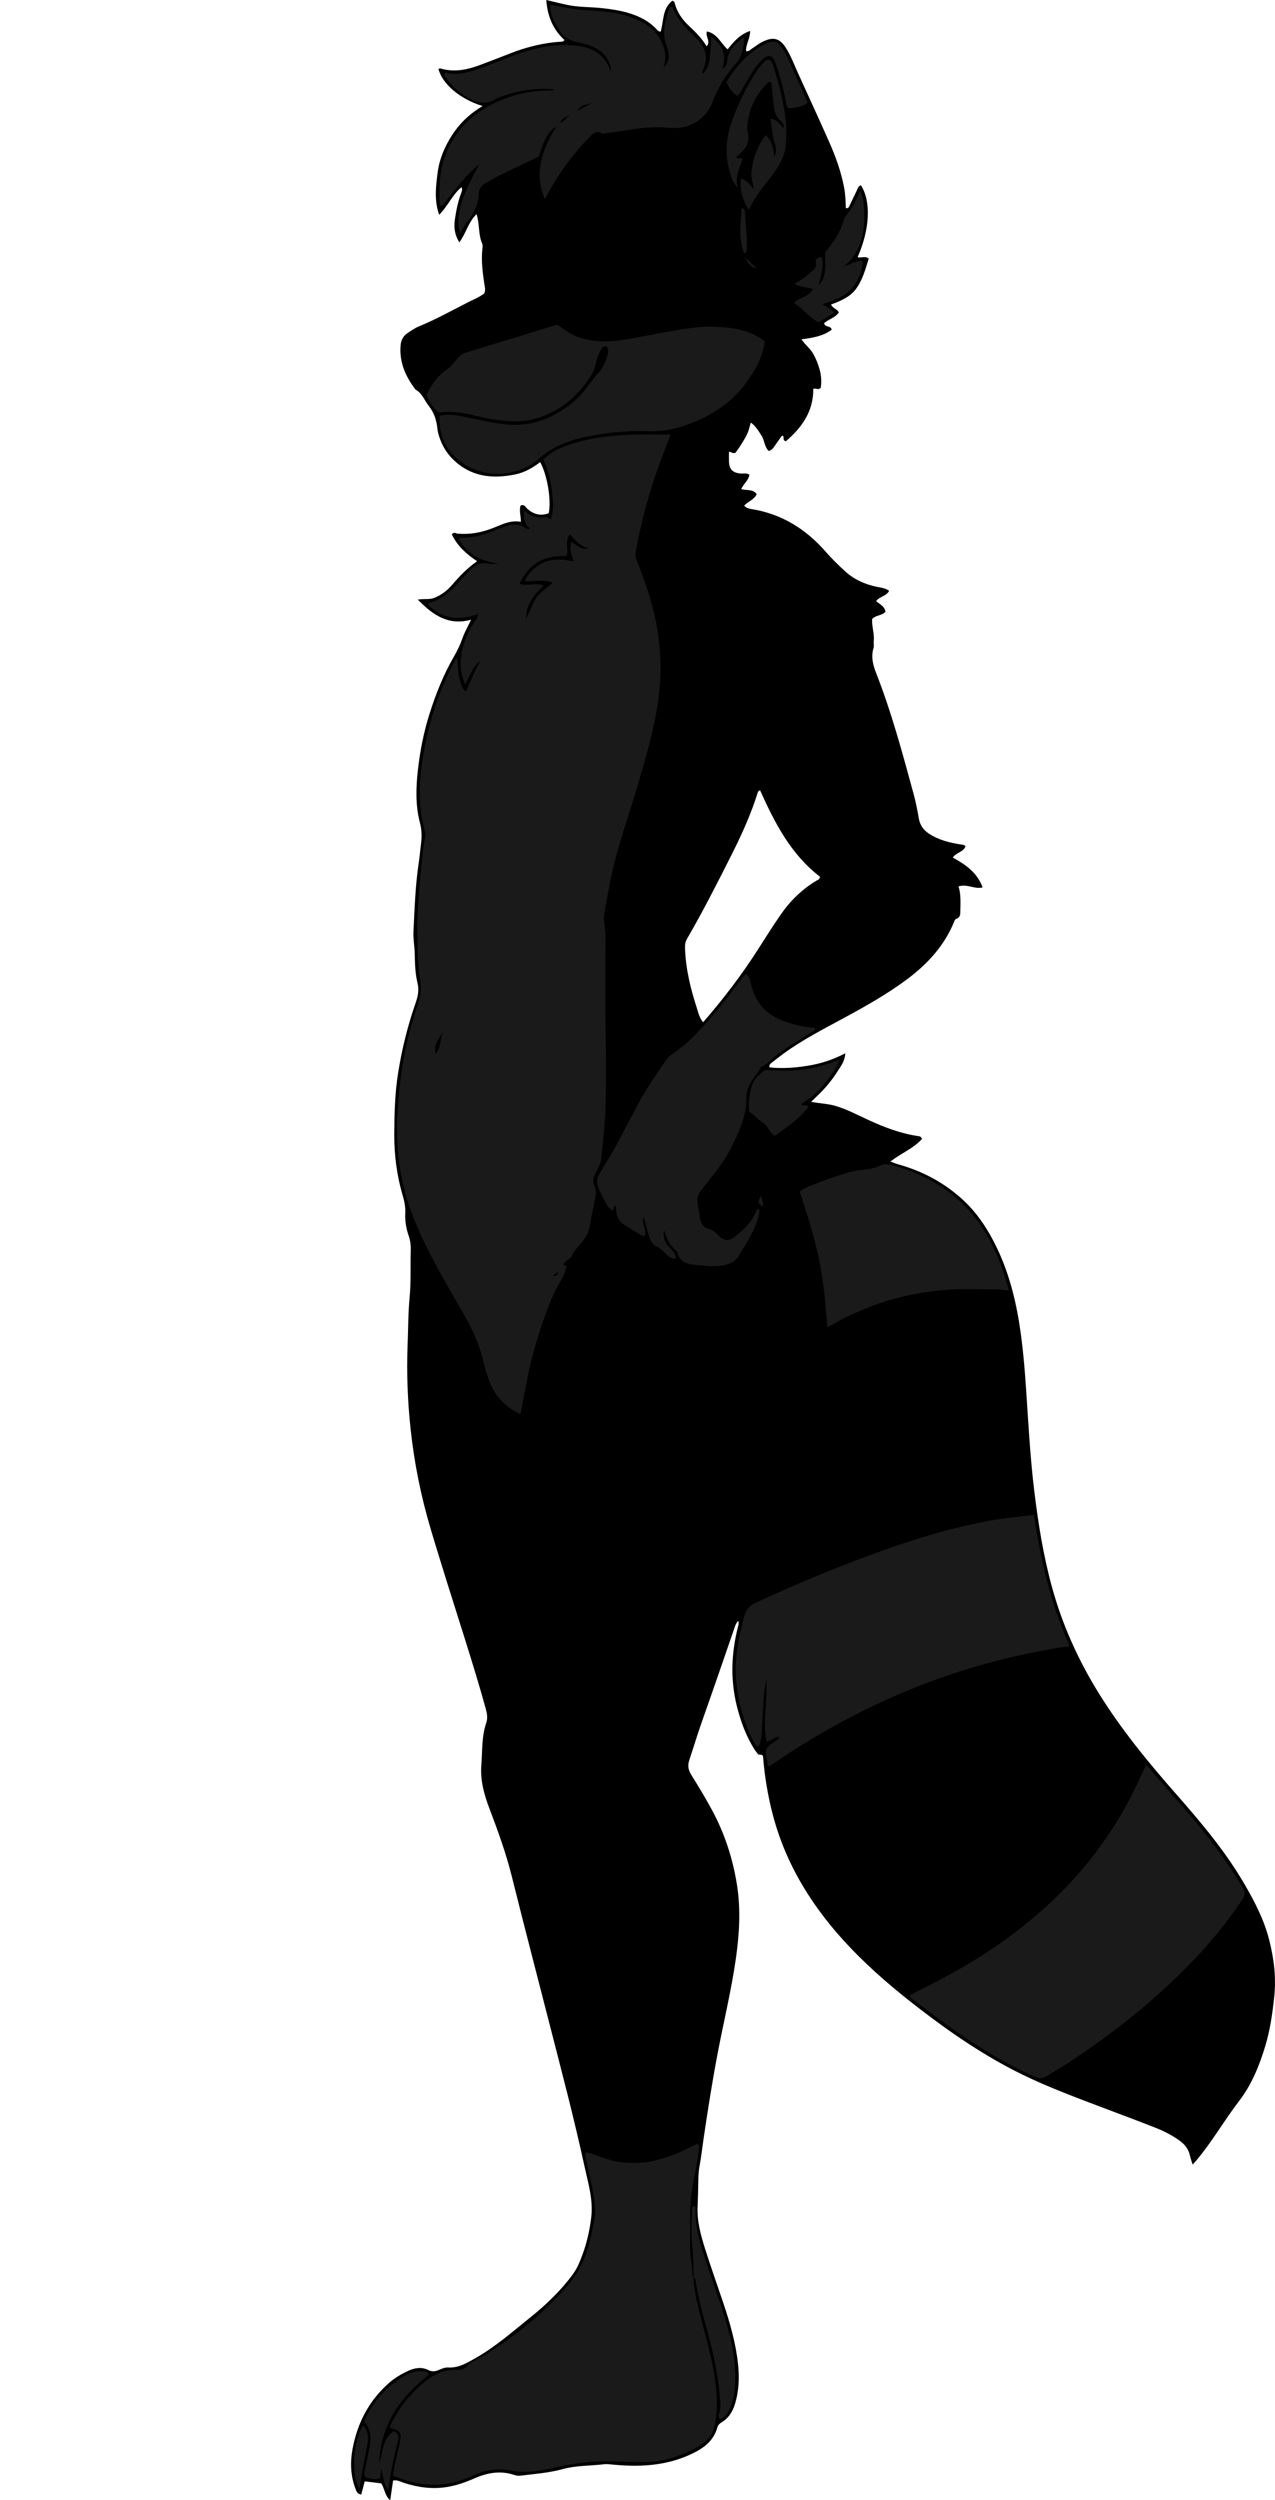 <?xml version="1.0" encoding="utf-8"?>
<!-- Generator: Adobe Illustrator 24.1.2, SVG Export Plug-In . SVG Version: 6.00 Build 0)  -->
<svg version="1.1" id="Layer_1" xmlns="http://www.w3.org/2000/svg" xmlns:xlink="http://www.w3.org/1999/xlink" x="0px" y="0px"
	 viewBox="0 0 1244.61 2439.63" style="enable-background:new 0 0 1244.61 2439.63;" xml:space="preserve">
<style type="text/css">
	.st0{fill:#1A1A1A;}
</style>
<g>
	<path d="M407.86,585.02c6.73-0.94,11.37,0.21,15.9-1.57c7.04-2.76,12.8-7.18,17.58-12.76c7.15-8.36,14.69-16.27,24.4-23.07
		c-10.59-6.99-19.43-15.06-24.66-26.14c1.98-2.85,3.98-0.91,5.7-0.76c11.52,0.99,22.55-0.94,33.27-5.04
		c3.11-1.19,6.19-2.44,9.27-3.69c5.9-2.41,11.93-4.06,19.11-2.83c0.16-5.62-1.96-10.83-0.19-15.93c3.44-1.53,4.69,1.58,6.47,3.18
		c6.24,5.61,13.12,7.29,20.91,4.42c2.73-12.61-1.33-37.22-8.31-49.92c-7.42,5.71-15.43,10.25-24.67,12.1
		c-22.34,4.47-42.97,2.23-60.26-14.6c-7.69-7.48-12.29-16.41-14.86-26.59c-0.32-1.28-0.41-2.63-0.57-3.95
		c-0.93-7.97-3.18-15.18-8.38-21.76c-4.24-5.37-6.44-12.35-12.93-15.93c-9.81-12.8-16.02-26.83-14.57-43.37
		c0.42-4.84,2.53-9.01,6.68-11.75c3.6-2.38,7.21-4.94,11.17-6.56c16.66-6.83,32.32-15.63,48.34-23.74c5.33-2.7,10.91-4.88,15.5-8.49
		c1.52-3.53,0.36-6.83-0.1-10.06c-1.61-11.13-3.04-22.25-1.75-33.53c0.19-1.63,0.41-3.54-0.21-4.94
		c-3.93-8.88-2.37-18.91-5.51-28.79c-8.21,8.06-10.27,18.72-16.79,27.53c-4.69-7.48-5.46-14.86-4.34-22.46
		c1.26-8.54,2.9-17.03,5.94-25.17c0.7-1.87,1.66-3.67,0.48-6.19c-8.88,7.19-12.98,18.18-21.82,26.93
		c-4.91-14.26-3.19-27.59-1.51-40.85c1.7-13.43,6.89-25.66,14.19-36.96c7.45-11.53,17.22-20.84,29.72-28.3
		c-21.99-6.72-39.5-21.74-43.06-36.21c0.62-0.17,1.33-0.64,1.85-0.48c13.84,4.12,26.98,1.14,39.94-3.81
		c9.32-3.56,18.66-7.09,27.94-10.75c16.5-6.52,33.51-10.72,51.28-11.64c0.49-0.03,0.95-0.64,2.06-1.45
		C539.78,28.76,534.38,15.73,533.25,0c7.08,1.66,13.41,3.23,19.77,4.63c11.74,2.59,23.79,2.03,35.65,3.41
		c8.28,0.96,16.47,2.15,24.46,4.51c10.69,3.17,20.47,7.95,28.12,16.36c0.89,0.97,1.81,1.98,3.68,1.96
		c3.08-10.21,1.45-22.54,11.45-30.21c1.08,0.76,1.95,1.03,2.05,1.49c2.19,9.42,7.38,16.91,14.41,23.41
		c6.32,5.85,12.4,11.99,16.95,19.66c4.36-4.87-1.41-9.31,0.26-14.54c10.08,1.96,13.55,11.56,20.24,17.5
		c5.85-7.4,11.72-14.5,21.94-17.99c0.06,7.57-4.4,13.3-3.93,19.79c2.74,0.38,4-1.4,5.63-2.48c3.61-2.38,7.06-5.1,10.92-6.97
		c10.71-5.19,16.75-2.47,22.15,5.94c5.06,7.88,8.25,16.68,12.11,25.15c10.2,22.4,20.5,44.76,30.47,67.26
		c6.2,14,11.33,28.39,14.3,43.51c1.36,6.91,1.58,13.84,1.82,20.79c2.87,0.25,3.3-1.9,4.12-3.59c2.17-4.49,4.24-9.03,6.46-13.5
		c1-2.01,1.4-4.57,4.11-5.28c10.04,15.34,8.86,42.73-3.22,70.13c3.38,1.16,7.22-1.6,10.86,1.39c-3.28,10.51-6.09,21.4-13.06,30.42
		c-4.33,5.61-10.65,8.92-17.05,11.82c-2.11,0.96-4.34,1.66-6.62,2.52c1.28,3.77,5.98,4.19,7.5,7.86
		c-3.57,5.32-10.08,6.43-14.32,10.42c0.7,4.32,6.43,2.04,7.43,6.31c-8.34,6.31-18.4,7.98-29.6,9.41c3.83,5.54,8.8,9.15,11.67,14.37
		c2.75,5,4.84,10.26,6.29,15.72c1.54,5.81,1.73,11.77,0.96,17.07c-2.57,2.99-4.93,0.01-7.34,1.23
		c0.27,21.97-11.24,37.78-26.84,51.19c-3.61-1.43-1.24-4.11-2.78-5.54c-0.48,0.21-1.18,0.3-1.47,0.69
		c-2.53,3.49-5.02,7.02-7.45,10.58c-1.17,1.72-2.67,2.87-4.87,3.75c-4.43-4.2-4.08-10.46-7.11-15.06c-2.9-4.41-5.41-9.1-10.5-12.79
		c-1.1,3.75-1.73,7.17-3.1,10.28c-1.6,3.63-3.72,7.06-5.81,10.45c-1.91,3.1-4.07,6.04-5.72,8.47c-2.83,1.93-4.2-0.82-6.64-0.65
		c0,3.26-0.11,6.54,0.02,9.81c0.3,7.34,3.55,10.58,11.08,11.39c2.89,0.31,5.98-0.86,8.87,1.2c-0.82,5.4-5.65,8.69-8.06,14.03
		c5.35,1.59,11.38-0.38,15.17,4.91c-2.48,5.51-8.66,7.07-12.23,11.27c2.11,2.28,4.57,2.85,7.26,3.29
		c29.17,4.74,52.69,19.25,72.02,41.3c6.14,7,12.81,13.61,19.73,19.84c8.57,7.72,18.9,12.27,30.18,14.66
		c4.14,0.88,8.52,1.17,12.3,3.97c-2.67,5.35-9.21,5.33-12.69,10.06c3.43,3.1,8.32,4.81,9.11,10.39c-3.23,3.76-9.17,3.06-13,7.01
		c-0.53,6.99,2.32,14.09,1.57,21.4c-0.24,2.31,0.44,4.82-0.22,6.97c-2.6,8.53-0.55,16.5,2.52,24.33
		c14.97,38.16,25.58,77.67,36.36,117.13c2.2,8.04,3.89,16.15,5.22,24.34c1.09,6.7,4.38,11.61,10,15.31
		c9.41,6.19,19.99,8.8,30.89,10.54c1.61,0.26,3.33,0.01,4.78,1.8c-1.87,5.7-9.08,5.89-12.39,11c12.54,6.87,23.84,14.65,29.1,29.11
		c-7.99,2.1-15.19-3.78-23.48-0.93c2.38,7.77,1.92,15.64,1.75,23.48c-0.07,3.19,0.22,6.82-4.03,8.18c-1.35,0.43-1.66,1.89-2.18,3.14
		c-9.56,23.15-25.81,40.82-45.59,55.61c-19.26,14.4-40.12,26.14-61.2,37.58c-20.17,10.94-40.68,21.35-59.31,34.92
		c-4.03,2.94-8,5.98-11.88,9.11c-1.2,0.97-2.79,1.99-2.07,4.53c12.41,1.34,24.87,0.41,37.26-1.58c12.37-1.99,24.29-5.7,36.71-12.2
		c-0.57,8.47-4.91,13.27-8.09,18.39c-3.32,5.35-7.28,10.35-11.43,15.1c-4.07,4.66-8.73,8.8-13.84,13.87
		c8.39,1.68,15.96,1.78,23.22,3.85c11.29,3.22,21.56,8.75,32.1,13.62c16.08,7.43,32.47,13.7,50.13,16.15
		c1.08,0.15,1.85,0.63,2.77,2.58c-8.13,9.17-20.08,13.82-30.85,22.06c2.92,1.07,5.1,2.06,7.37,2.69c24.5,6.8,46.32,18.55,64.8,36.01
		c11.69,11.04,20.71,24.23,28.22,38.47c13.33,25.31,20.87,52.44,25.36,80.51c3.47,21.66,5.29,43.47,6.76,65.36
		c2.2,32.78,3.94,65.62,7.91,98.25c3.85,31.67,8.83,63.13,17.3,93.99c10.03,36.55,25.38,70.66,45.24,102.84
		c22.11,35.82,48.72,68.16,76.45,99.68c24.19,27.5,47.73,55.54,66.25,87.34c10.07,17.3,19.24,35.05,24.16,54.6
		c4.56,18.1,6.86,36.28,4.86,55.2c-1.72,16.28-3.98,32.32-8.68,47.95c-5.78,19.24-13.42,38.03-25.6,53.85
		c-14.62,18.99-26.45,39.91-41.92,58.23c-0.83,0.98-1.75,1.89-3.47,3.76c-1.04-3.41-2.02-5.99-2.6-8.66
		c-1.35-6.19-4.77-10.78-9.86-14.46c-7.06-5.12-14.73-9.15-22.76-12.35c-16.06-6.4-32.3-12.36-48.46-18.51
		c-28.29-10.76-56.76-21.11-83.95-34.5c-35.08-17.28-67.25-39.22-98.19-62.97c-24.31-18.66-47.7-38.41-68.83-60.67
		c-35.15-37.03-61.91-78.97-75.06-128.81c-5.01-18.99-8.15-38.32-9.67-57.63c-1.24-2.43-3.99-0.36-5.23-2.28
		c-0.9-1.39-2.07-2.6-2.96-4c-8.47-13.36-13.79-27.96-17.53-43.27c-6.22-25.46-5.15-50.76,1.13-76c0.48-1.92,1.3-3.78,0.45-6.3
		c-1.8,1.64-2.57,3.5-3.27,5.53c-10.75,31.12-21.42,62.28-32.41,93.32c-4.33,12.24-8.03,24.66-12.14,36.96
		c-1.92,5.75-0.75,10.02,2.25,14.84c6.85,11.01,13.59,22.13,19.76,33.53c12.63,23.31,20.7,48.19,24.71,74.41
		c3.65,23.92,2.09,47.72-1.33,71.5c-4.46,30.95-11.9,61.32-17.74,92c-5.16,27.09-9.42,54.32-13.47,81.59
		c-1.42,9.52-2.44,19.12-4.22,28.58c-1.18,6.3-1.11,12.56-1.23,18.87c-0.14,6.99-0.35,13.97-0.62,20.96
		c-0.55,14.23,3.25,27.72,7.47,41.02c5.63,17.75,11.88,35.31,17.83,52.96c6.49,19.25,12,38.77,14.19,59.01
		c1.44,13.28,0.9,26.56-3.16,39.51c-2.28,7.26-6.17,13.34-12.71,17.28c-2.19,1.32-3.66,2.76-4.31,5.07
		c-3.89,13.84-14.38,20.93-26.59,26.52c-25.03,11.45-51.29,12.31-78.03,9.5c-1.98-0.21-4.02-0.34-5.99-0.1
		c-13.49,1.64-27.23,1.11-40.49,4.78c-13.5,3.73-27.47,4.64-41.29,6.39c-1.9,0.24-4.02-0.09-5.85-0.71
		c-13.4-4.5-26.07-2.26-38.71,3.25c-8.5,3.7-17.19,6.85-26.53,8.42c-14.54,2.43-28.4,0.56-42.21-3.87
		c-3.38-1.09-6.62-3.17-10.85-2.43c-0.9,6.13-1.8,12.28-2.83,19.29c-5.53-4.61-5.25-11.32-8.82-16.49
		c-4.92-0.59-10.16-1.23-16.06-1.94c-1.06,4.06-2.19,8.42-3.34,12.81c-4.08-0.31-4.81-3.33-5.86-6.11
		c-4.71-12.53-5.06-25.51-2.66-38.38c4.7-25.23,15.96-47.04,35.45-64.24c5.55-4.9,11.79-8.6,18.47-11.73
		c6.67-3.12,13.35-4.34,20.15-0.91c3.68,1.86,6.9,1.29,10.46-0.27c2.7-1.19,5.78-2.43,8.61-2.27c10.33,0.62,18.61-4.46,26.92-9.19
		c19.48-11.08,36.26-25.86,53.62-39.82c15.34-12.34,29.44-25.81,41.21-41.76c4.48-6.08,7.08-12.72,9.59-19.51
		c4.27-11.56,6.9-23.5,8.44-35.78c2.18-17.39-2.94-33.7-6.51-50.18c-10.01-46.14-22.07-91.8-33.79-137.53
		c-12.46-48.64-25.16-97.21-37.31-145.92c-5.65-22.65-13.62-44.44-21.89-66.19c-5.11-13.45-8.88-27.45-7.73-41.86
		c1.1-13.83,0.22-27.96,4.84-41.44c1.54-4.48,0.73-9.09-0.55-13.74c-6.18-22.45-13.05-44.68-20.01-66.9
		c-11.33-36.17-22.99-72.25-33.78-108.59c-9.47-31.9-16.05-64.43-19.57-97.61c-2.89-27.19-3.97-54.43-2.9-81.66
		c0.62-15.6,0.51-31.28,1.99-46.8c1.43-14.99,0.58-29.92,1.09-44.87c0.17-5.04-0.34-10.04-1.97-14.76
		c-2.54-7.34-3.78-14.78-3.39-22.53c0.29-5.7-0.8-11.16-2.42-16.65c-5.78-19.57-8.41-39.58-8.31-60.03
		c0.1-19.97,0.56-39.83,3.71-59.65c3.72-23.4,9.35-46.25,17.14-68.58c2.23-6.39,3.54-12.41,1.83-19.36
		c-2.3-9.35-2.5-19.06-2.73-28.73c-0.17-7.28-1.59-14.51-1.22-21.86c1.1-22.21,1.83-44.44,5.1-66.49
		c0.93-6.24,1.49-12.53,2.28-18.79c0.87-6.92,0.79-13.54-1.07-20.57c-4.47-16.92-3.9-34.41-1.97-51.61
		c2.08-18.48,5.68-36.75,11.31-54.58c6.13-19.41,13.59-38.22,23.8-55.87c3.34-5.78,6.2-11.67,8.4-18.01
		c2.05-5.9,5.25-11.4,8.39-18.02C438.23,610.6,423.05,600.79,407.86,585.02z M686.37,997.5c20.02-23.08,38.1-46.82,54.19-72.07
		c7.15-11.21,14.23-22.48,21.82-33.39c9.2-13.24,20.62-24.3,34.52-32.67c1.3-0.79,3.25-1.09,3.48-3.91
		c-28.18-21.64-44.17-52.43-58.5-84.51c-1.13,0.98-1.85,1.29-2,1.78c-6.79,21.99-16.38,42.81-26.72,63.28
		c-13.64,26.99-27.33,53.96-42.54,80.12c-1.75,3.02-2.04,5.81-1.92,9.31c0.69,20.14,5.45,39.41,11.61,58.42
		C681.73,988.23,682.56,992.92,686.37,997.5z"/>
	<path class="st0" d="M487.15,550.02c-16.83-2.14-30.6-8.66-39.34-23.77c1.37-2.6,3.58-1.42,5.29-1.49
		c9.43-0.37,18.41-2.58,27.12-6.07c3.71-1.48,7.43-2.92,11.14-4.4c7.47-2.98,14.81-3.8,21.88,1.13c1.11,0.78,2.37,1.17,4.04,0.17
		c-5.42-4.29-6.55-10-5.66-17.33c6.41,5.29,13.25,7.67,20.76,6.21c2.54-0.49,2.78,2.73,5.45,1.67c3.28-9.45,1.74-19.39,0.65-29.14
		c-1.1-9.88-4.08-19.44-8.03-28.61c8.9-9.12,19.88-12.94,31.02-16.27c17.95-5.38,36.48-7.26,55.09-7.97
		c12.55-0.47,25.14-0.09,38.09-0.09c-4.3,11.33-8.64,22.11-12.51,33.05c-9.32,26.38-16.58,53.3-21.49,80.88
		c-0.64,3.61-0.09,6.48,1.14,9.55c9.21,22.89,16.91,46.27,20.51,70.73c2.51,17.08,3.2,34.21,1.72,51.62
		c-2.75,32.44-11.85,63.31-20.86,94.26c-7.35,25.22-16.3,49.95-22.81,75.43c-4.37,17.09-7.37,34.44-10.4,51.78
		c-0.45,2.59-0.67,5.39-0.23,7.96c2.23,12.91,1.04,25.91,1.18,38.86c0.21,17.99-0.03,35.99,0.08,53.99
		c0.1,15.32,0.6,30.64,0.59,45.95c-0.01,16.32,0.04,32.66-0.76,48.96c-0.72,14.57-2.54,29.09-3.94,43.63
		c-0.46,4.77-2.89,8.82-5.08,12.92c-2.47,4.62-3.68,9.27-1.35,14.31c1.78,3.85,1.29,7.84,0.52,11.78c-1.72,8.8-3.9,17.53-5.23,26.39
		c-0.88,5.87-3.26,10.69-6.94,15.13c-3.78,4.56-7.97,8.67-10.66,14.25c-1.54,3.19-6.23,4.6-8.07,8.26c0.28,1.22,1.25,1.08,3.02,1.13
		c-1.28,8.73-6.41,15.76-10.24,23c-3.93,7.42-6.77,15.14-9.69,22.88c-3.06,8.09-5.71,16.33-8.27,24.6
		c-2.45,7.94-4.77,15.93-6.72,24.01c-2.03,8.4-3.59,16.91-5.27,25.38c-1.61,8.07-3.11,16.16-4.82,25.07
		c-13.52-6.11-22.91-15.32-28.72-28.21c-4.12-9.14-6.33-18.89-8.93-28.52c-3.76-13.91-9.8-26.85-16.91-39.31
		c-13.04-22.83-26.53-45.42-38.1-69.04c-11.59-23.64-21-48.14-24.88-74.38c-3.17-21.43-3.74-42.92-1.89-64.59
		c1.34-15.59,3.2-31.04,6.08-46.4c3.44-18.35,8.73-36.19,14.47-53.91c1.79-5.53,2.01-10.94,1.24-16.68
		c-1.46-10.85-2.93-21.73-2.73-32.73c0.16-8.97-0.59-17.91-0.29-26.92c0.63-18.95,2.18-37.8,4.25-56.61
		c0.9-8.23,1.28-16.55,3.37-24.62c0.61-2.34,0.44-4.55-0.22-6.87c-6.28-21.83-5.95-44.02-2.86-66.2
		c4.01-28.79,11.72-56.62,23.74-83.17c2.87-6.33,6.09-12.5,9.9-20.26c2.01,4.07,1.15,6.94,1.41,9.57c0.27,2.65,0.27,5.34,0.78,7.94
		c0.57,2.92,1.43,5.82,2.46,8.61c0.9,2.43,1.3,5.25,4.72,7.3c4.12-10.26,8.49-20.26,13.8-29.83c-7.49,5.53-9.95,14.29-14.68,22.98
		c-4.32-10-5.28-19.28-3.81-28.83c1.73-11.33,5.89-21.75,12.2-31.35c1.57-2.38,3.95-4.47,3.98-8.5c-18.13,6.31-34.7,5.01-48.41-8.99
		c-0.12-1.84,0.89-1.98,1.78-2.23c11.01-3.13,19.3-10.1,26.66-18.53c4.15-4.76,8.5-9.37,13.02-13.77c4.67-4.54,9.97-7.35,17-5.88
		C479.89,550.61,483.58,550.02,487.15,550.02z M512.11,567.25c3.03-7.41,7.94-11.8,13.45-15.51c10.22-6.89,21.64-6.61,34.54-4.01
		c-2.86-6.77-4.09-12.49-2.31-19.03c5.08,2.75,8.83,8.37,16.96,6.42c-8.64-2.41-13.43-7.87-18.34-13.83
		c-5.44,6.74-1.06,14.46-3.33,21.35c-21.18-1.26-36.54,7.04-45.92,27.02c7.99,2.68,15.67-1.58,23.54,1.68
		c-9.12,9.08-17.35,17.93-17.16,32.76c12.07-26.38,7.44-19.65,26.09-35.43C530.64,565,521.93,567.25,512.11,567.25z M425.42,1028.27
		c5.75-7.5,3.95-15.53,7.23-22.11C429.58,1012.86,422.54,1018.27,425.42,1028.27z M539.49,1244.91c3.85,0.69,4.61-1.14,5.64-4.13
		C542.6,1242.63,541.04,1243.77,539.49,1244.91z"/>
	<path class="st0" d="M676.87,2221.51c0.55,14.39,4.14,28.22,7.76,42.05c4.2,16.07,8.78,32.05,11.75,48.41
		c2.45,13.45,4,27.01,3.12,40.68c-0.38,5.91-1.19,11.93-2.87,17.58c-2.17,7.27-7.36,12.49-13.93,16.34
		c-17.58,10.3-36.36,16.25-56.91,15.89c-9.65-0.17-19.31-0.31-28.95-0.67c-20.45-0.76-40.4,2.49-60.24,7
		c-12.33,2.8-24.62,4.53-37.46,1.97c-12.57-2.51-25.02-1.05-36.99,4.64c-13.35,6.35-27.52,9.73-42.52,9.12
		c-12.49-0.51-24.07-4.13-35.9-8.71c0.34-7.49,2.57-14.08,3.9-20.8c0.77-3.9,1.92-7.72,2.71-11.61c1.96-9.76,0.29-12.17-9.5-14.06
		c0.11-4.22,2.64-7.44,4.58-10.88c8.64-15.32,20.12-28.1,34.54-38.18c7.55-5.28,15.88-8.29,25.26-7.79
		c4.32,0.23,7.81-0.26,11.2-4.18c3.09-3.58,8.29-5.36,12.59-7.87c22.52-13.13,43.18-28.68,62.21-46.52
		c8.03-7.52,15.63-15.31,22.85-23.62c11.93-13.75,18.71-29.7,22.66-47.14c0.88-3.89,1.3-7.89,2.36-11.73
		c3.31-11.95,1.53-23.76-0.76-35.53c-1.9-9.78-4.26-19.47-6.34-29.22c-0.4-1.88-1.38-3.81,0.24-6.56
		c8.97,2.05,17.51,6.36,26.72,8.45c9.59,2.18,19.14,2.25,28.78,1.57c9.37-0.66,18.2-3.81,27.06-6.61
		c9.17-2.89,17.49-7.87,25.75-11.55c2.72,1.47,1.91,3.03,1.76,4.66c-1.49,16.9-6.8,33.19-7.9,50.18c-0.23,3.61-0.74,7.25-0.76,10.9
		c-0.05,10.66,0.21,21.33-0.08,31.99c-0.28,10.35,2.28,20.45,2.38,30.75c0,0.48,0.81,0.94,1.24,1.42L676.87,2221.51z"/>
	<path class="st0" d="M1009.33,1478.26c6.69,44.6,16.36,86.91,34.9,127.93c-108.03,15.79-205.06,56.27-293.37,117.51
		c-0.8-0.72-1.61-1.13-1.6-1.5c0.21-5.29-3.34-10.57-0.93-15.67c2.19-4.64,7.57-6.3,11.29-9.59c0.48-0.42,0.76-1.06,1.33-1.88
		c-4.92-0.94-7.53,4.12-12.79,4.17c-3.77-20.23,1.31-40.53-0.07-60.87c-0.83,5.46-1.99,10.9-2.42,16.4
		c-0.9,11.58-1.51,23.18-2.03,34.77c-0.23,5.03-0.94,9.88-2.91,14.42c-2.8,0.24-3.61-1.79-4.53-3.49
		c-9.91-18.41-15.25-38.08-17.39-58.89c-2.29-22.29,2.13-43.52,7.79-64.77c1.79-6.72,5.58-10.38,11.92-13.3
		c37.79-17.39,76.13-33.42,115.2-47.69c38.15-13.94,76.91-25.78,116.99-32.77C983.05,1480.91,995.58,1479.93,1009.33,1478.26z"/>
	<path class="st0" d="M888.07,1946.98c9.03-4.66,18.13-9.37,27.24-14.07c33.85-17.43,65.62-38.02,94.7-62.66
		c44.63-37.81,79.33-83.12,103.33-136.54c1.61-3.58,3.46-7.05,5.67-11.54c5.63,6.48,10.8,12.39,15.93,18.33
		c18.26,21.13,37.06,41.81,53.6,64.38c8.66,11.82,16.76,24.01,24.37,36.54c2.53,4.17,2.75,7.49-0.08,11.81
		c-11.15,17.03-23.69,32.96-37.27,48.07c-38.97,43.36-84.07,79.44-132.54,111.51c-6.93,4.59-14.31,8.5-21.24,13.08
		c-4.13,2.73-7.59,2.44-12.02,0.44c-30.18-13.61-58.16-30.89-84.97-50.15c-10.81-7.76-21.34-15.91-31.95-23.94
		C891.03,1950.87,888.72,1949.88,888.07,1946.98z"/>
	<path class="st0" d="M429.15,405.77c10.22-2.39,18.93-0.19,27.66,1.64c12.67,2.65,25.24,5.57,38.2,6.81
		c22.87,2.18,42.53-5.31,60.47-18.64c6.16-4.58,11.64-9.91,16.25-16.1c4.17-5.6,8.31-11.2,13.04-16.39
		c4.06-4.45,6.35-10.14,8.09-15.91c0.94-3.11,1.78-6.45-0.8-9.09c-2.83-0.69-3.93,0.92-5.03,2.65c-2.71,4.28-4.42,9-5.4,13.88
		c-0.94,4.69-2.76,8.96-5.28,12.85c-13.58,20.88-31.92,35.58-56.34,41.71c-12.11,3.04-24.48,1.99-36.71,0.31
		c-5.91-0.81-11.81-1.98-17.58-3.48c-12.34-3.19-24.77-4.97-37.31-3.62c-6-4.64-9.58-10.5-12.09-17.02
		c4.9-9.69,10.5-18.47,19.76-24.65c4.04-2.7,7.04-7.02,10.35-10.75c2.23-2.52,4.42-4.7,7.88-5.74
		c29.26-8.87,58.48-17.93,87.71-26.91c0.62-0.19,1.3-0.2,2.43-0.37c7.35,5.72,15.34,11.01,24.86,13.55
		c12.82,3.43,25.83,3.07,38.67,1.2c15.76-2.3,31.31-6,47.03-8.61c14.4-2.39,28.9-4.92,43.56-4.25c15.68,0.72,31.15,2.9,44.73,11.84
		c1.08,0.71,2.01,1.65,3.19,2.63c-1.94,15.88-9.84,28.88-18.94,41.21c-14.09,19.09-33.36,31.15-55.23,39.4
		c-13.2,4.98-26.79,7.44-41.03,6.9c-19.99-0.76-39.82,1.36-59.4,5.44c-11.75,2.45-23.09,6.16-33.55,12.31
		c-4.06,2.38-7.79,5.14-11.25,8.24c-24.56,22-63.6,20.46-85.41-3.63C432.26,432.82,428.47,420.43,429.15,405.77z"/>
	<path class="st0" d="M531.88,194.26c-9.53-21.54-5.58-44.52,11.18-70.49c-6.72,2.79-11.6,11.04-17.14,29.07
		c-13.33,6.36-26.85,12.72-40.27,19.28c-4.17,2.04-8,4.75-12.1,6.94c-3.92,2.09-6.08,5.49-6.22,9.6
		c-0.36,10.37-4.34,19.05-10.73,27.02c-2.8,3.49-4.73,7.68-7.36,12.05c-5.06-15.41,0.51-35.25,18.81-67.59
		c-15.31,12.3-25.27,27.46-36.78,41.23c-1.04-1.04-1.81-1.45-1.85-1.9c-1.17-16.38-0.39-32.51,5.49-48.13
		c9.49-25.21,27.56-41.95,51.72-52.5c15.65-6.84,32.05-10.8,49.3-10.41c1.62,0.04,3.34,0.31,5.28-1.24
		c-18.6-1.57-36.07,1.06-53.01,7.6c-1.55,0.6-3.16,1.14-4.55,2.01c-9.1,5.67-17.91,3.46-26.42-1.2c-10.03-5.5-18.02-13.23-24-22.73
		c1.47-2.5,3.02-1.66,4.62-1.37c10.92,1.92,21.11-1.44,31.12-4.95c11.29-3.96,22.29-8.73,33.54-12.81
		c17.62-6.39,35.69-10.64,54.63-9.57c3.97,0.22,7.98,0.57,11.85,1.41c13.83,3,23.06,11.27,27.57,24.79
		c-0.63-12.14-7.3-20.06-17.9-24.81c-4.5-2.02-9.43-3.37-14.31-4.17c-8.93-1.47-15.15-6.34-19.65-13.85
		c-4.08-6.82-7.72-13.77-7.58-22.79c8.83,1.25,16.74,3.39,24.87,4.34c7.28,0.85,14.56,1.09,21.83,1.69
		c12.29,1,24.43,2.75,35.93,7.44c11.07,4.52,20.33,11.13,25.84,22.27c3.83,7.73,5.27,15.55,2.03,25.68
		c4.67-5.28,5.91-9.64,4.85-14.67c-0.55-2.6-1.04-5.25-1.98-7.72c-4.44-11.64-1.3-22.79,2.06-33.92c0.46-1.53,1.3-3.12,3.82-3.44
		c3.83,11.16,11.74,19.6,20.07,27.74c1.91,1.86,3.86,3.69,5.63,5.67c6.78,7.57,8.81,16.1,5.29,25.85c-0.71,1.98-3.13,3.82-1.15,6.36
		c6.3-7.48,6.88-10.03,8.1-35.98c11.59,7.73,15.28,17.98,10.63,31.74c3.93-3.63,4.37-3.58,4.92-8.82
		c1.13-10.75,8.27-16.72,16.4-22.73c0.63,8.36-2.8,20.07-7.28,25.04c-10.33,11.43-18.37,24.37-23.62,38.74
		c-5.38,14.73-21.33,26.46-40.2,24.75c-12.48-1.13-25.2-0.72-37.74,1.42c-8.82,1.5-17.7,2.63-26.56,3.9
		c-0.99,0.14-2.27,0.62-2.94,0.19c-6.02-3.84-9.45,0.42-13.01,4.06c-15.68,16.03-28.78,33.98-39.61,53.61
		C534.36,189.63,533.44,191.36,531.88,194.26z M577.64,100.82c-9.46,1.87-9.83,2.06-15.09,7.66
		C566.94,106.25,571.33,104.02,577.64,100.82z M555.97,112.25c-7.18,3.53-7.18,3.53-9.49,8.12
		C550.15,118.81,552.03,115.98,555.97,112.25z"/>
	<path class="st0" d="M740.97,1179.78c1.06,3.57-0.41,6.61-1.34,9.78c-3.88,13.31-11.73,24.58-18.79,36.21
		c-3.19,5.25-8.52,7.88-14.9,8.96c-9.68,1.64-19.14,0.17-28.66-0.7c-7.3-0.67-13.61-3.1-15.89-11.18c-0.34-1.22-1.17-2.52-2.16-3.3
		c-6.31-5-8.5-12.29-11.1-19.44c-0.78,6.43,0.16,12.22,5.2,16.85c3.12,2.86,5.83,6.07,6.76,10.98c-4.7,0.59-7.39-1.78-10-4.31
		c-2.62-2.55-4.97-5.46-8.44-6.93c-4.78-2.03-6.86-6.01-8.14-10.68c-1.64-5.99-3.35-11.96-5.31-18.94
		c-2.06,7.09,2.53,12.45,1.68,18.23c-1.86,1.2-3.36,0.39-4.76-0.45c-4.85-2.9-9.63-5.92-14.49-8.81c-5.56-3.3-8.74-8-9.03-14.57
		c-0.07-1.65-0.39-3.29-0.6-4.97c-3.1,0.39-0.87,3.56-3.03,4.71c-4.14-2.26-6.1-6.64-8.14-10.55c-8.95-17.14-9.73-17.56,0.33-33.66
		c12.34-19.76,22.49-40.73,33.58-61.19c7.63-14.07,16.75-27.19,25.69-40.42c1.89-2.8,4.22-5.14,7.02-7.02
		c17.32-11.66,30.77-27.32,44-43.11c8.32-9.93,15.96-20.44,23.88-30.71c1.21-1.57,2.16-3.37,4.36-4.04
		c2.95,2.54,3.56,6.16,4.36,9.72c4.07,18.03,14.98,29.94,32.28,36.24c9.75,3.55,19.75,5.81,30.08,6.44c1.14,3.05-1.57,3.18-3.03,4.1
		c-11.55,7.26-23.31,14.16-34.21,22.45c-4.98,3.79-8.86,9.05-14.91,11.41c-5.49,9.76-14.81,16.94-14.68,30.32
		c0.17,18.25-7.76,34.84-16.02,50.86c-6.44,12.48-15.39,23.28-24.09,34.21c-8.57,10.78-8.65,10.72-6.57,24.1
		c0.3,1.96,0.94,3.89,1.07,5.86c0.42,6.56,2.73,11.42,9.8,13.2c3.59,0.9,6.1,3.77,8.76,6.37c5.26,5.16,10.09,5.46,15.92,0.76
		c8.57-6.9,16.98-14.05,20.66-25.05C738.37,1180.61,738.88,1179.64,740.97,1179.78z"/>
	<path class="st0" d="M780.65,1162.55c5.8-4.22,11.59-5.94,17.11-8.08c8.67-3.37,17.49-6.4,26.36-9.24
		c5.03-1.61,10.11-2.97,15.51-3.47c6.55-0.61,13.26-1.41,19.39-4.23c3.86-1.78,7.64-1.75,11.66-0.65
		c26.1,7.16,49.79,18.86,69.25,37.93c14.66,14.38,25.32,31.63,33.41,50.46c4.59,10.67,8.41,21.61,11.3,33.86
		c-4.77-0.41-8.94-1.09-13.1-1.07c-15.98,0.1-31.97-0.74-47.94,0.54c-27.68,2.22-54.51,8.06-80.16,18.87
		c-9.19,3.88-18.42,7.67-26.97,12.91c-2.5,1.53-5.22,2.69-8.87,4.55c-1.84-23.31-3.67-45.64-8.39-67.59
		C794.53,1205.54,787.77,1184.36,780.65,1162.55z"/>
	<path class="st0" d="M751.62,58.53c3.15,2.94,3.54,7.11,4.75,10.8c4.86,14.88,8.23,30.16,10.35,45.63
		c1.12,8.18,1.02,16.63,0.54,24.9c-0.49,8.38-3.52,16.2-8.11,23.31c-9,13.93-21.11,25.66-28.11,41.56
		c-6.59-9.83-8.89-19.43-7.76-30.52c5.84,1.72,8.81,6.13,12.44,10.2c-0.54-6.07-3.05-11.73-2.08-17.78c1-6.24,1.95-12.53,4.62-18.29
		c2.6-5.62,4.79-11.57,9.43-16.46c5.89,6.08,7.46,13.09,8.25,21.09c3.63-7.22-0.31-12.99-1.2-19.03c-0.85-5.83-1.74-11.65-2.7-18.03
		c6.47,0.59,9.13,5.33,12.6,9.16c1.25-3.16-0.68-5.5-2.53-7.02c-5.44-4.49-6.32-10.69-7.08-16.94c-0.84-6.88-1.35-13.79-2-20.58
		c-2.63-1.43-3.86,0.56-5.15,1.89c-10.51,10.91-16.66,23.89-18.23,38.99c-0.21,1.97-0.67,4.14-0.12,5.94
		c3.36,10.97-1.66,18.49-9.78,24.87c-0.42,0.33-0.66,0.9-0.97,1.35c1.5,2.09,3.86-0.48,5.92,1.47c-2.39,9-8.1,17.85-4.17,28.15
		c-5.98-5.01-7.17-11.98-8.94-18.62c-4.24-15.98-2.41-31.5,3.12-46.96c6.09-17.02,13.97-33.07,23.88-48.13
		c2-3.04,4.43-5.81,6.85-8.55C746.98,59.14,749,57.95,751.62,58.53z"/>
	<path class="st0" d="M823.87,259.66c6.56-1.46,11.74-5.61,18.33-5.22c0.23,8.88-5.31,21.96-11.8,28.31
		c-7.61,7.45-17.31,10.88-27.58,14.1c3.71,2.95,8.02,4.16,11.26,8.45c-5,3.05-9.88,6.02-14.86,9.05
		c-9.6-4.37-15.2-13.19-24.08-18.86c5.56-5.31,14.3-5.73,18.54-13.44c-6.11-2.08-12.29-1.55-18.18-5.25
		c5.75-2.96,10.63-6.28,14.82-10.29c2.98-2.85,8.2-4.77,5.96-11.16c-0.69-1.96,2.25-4.52,5.91-4.35c2.39,9.3-1.07,18.06-2.91,27.49
		c6.06-7.49,6.8-11.57,6.07-32.34c8.06-9.24,15.1-19.56,18.51-32.1c0.82-3,3.74-5.4,5.55-8.16c3.78-5.75,7-11.83,10.49-20.25
		c1.41,4.87,2.59,7.49,2.89,10.21c1.45,12.96,1.61,25.94-2.13,38.58C837.7,244.52,832.3,253.15,823.87,259.66z"/>
	<path class="st0" d="M731.31,1084.84c-0.82-8.41,0.25-16.67,2.34-24.63c1.63-6.22,6.49-10.71,11.34-14.85
		c2.3-1.96,5.02-1.24,7.64-1.08c13.3,0.85,26.52,0.55,39.67-2.03c8.76-1.72,17.22-4.42,26.97-8.03
		c-3.22,10.54-9.98,17.24-15.57,24.61c-5.85,7.71-13.75,13.16-21.74,18.55c2.22,2.11,4.88,0.56,7.59,2.13
		c-8.94,12.25-21.33,20.19-33.04,28.74c-5.77-3.02-6.55-9.66-12.04-12.89C739.9,1092.69,736.37,1087.81,731.31,1084.84z"/>
	<path class="st0" d="M677.17,2221.88c-0.39-10.57-0.26-21.11-1.48-31.72c-1.33-11.48-0.31-23.24-0.21-34.87
		c0.01-1.3,0.66-2.59,2.33-2.76c1.03,0.48,1.11,1.43,1.09,2.35c-0.57,21.01,6.4,40.43,12.94,59.88
		c7.08,21.07,14.92,41.88,20.35,63.48c3.99,15.87,6.12,31.91,5.44,48.3c-0.33,8.04-1.78,15.84-4.94,23.23
		c-1.97,4.59-4.68,8.69-9.37,10.83c-2.6-1.58-1.82-3.75-1.26-5.42c1.65-4.91,1.15-9.94,0.77-14.82
		c-1.8-22.86-6.62-45.16-12.73-67.24c-4.42-15.97-8.63-32.01-11.18-48.43c-0.22-1.39-0.77-2.49-2.03-3.18L677.17,2221.88z"/>
	<path class="st0" d="M418.6,2317.11c-27.93,22.1-47.41,49.17-48.37,86.46c3.91-10.79,2.45-24.08,14.72-31.57
		c2.99,2.55,4.9,5.06,3.69,9.37c-4.37,15.61-7.3,31.54-9.68,48.72c-4.51-6.64-4.89-13.36-6.91-21.82
		c-0.43,4.79-0.67,7.49-0.91,10.15c-5.28,1.17-5.28,1.17-14.37-1.04c-1.61-2.37-1.19-4.89-0.59-7.54
		c1.48-6.47,2.82-12.96,4.18-19.46c2.04-9.73,2.5-19.22-4.92-27.45c8.34-19.62,21.83-34.26,39.81-44.9
		c5.55-3.29,11.62-4.98,18.18-4.05C415.42,2314.27,417.38,2314.6,418.6,2317.11z"/>
	<path class="st0" d="M788.49,100.12c-5.65,4.89-12.41,4.39-17.91,5.75c-3.38-1.81-2.99-4.43-3.42-6.61
		c-2.45-12.4-5.57-24.61-9.68-36.58c-3.58-10.43-8.02-10.02-14.78-3.13c-6.61,6.74-10.93,15.02-15.66,23.03
		c-2.17,3.67-3.67,7.77-7.14,10.91c-5.2-2.97-8.24-7.57-10.82-13.35c9.51-15.29,20.9-28.82,37.52-37.1
		c8.59-4.28,12.19-3.22,17.64,4.72c0.94,1.37,1.92,2.75,2.6,4.26C774.04,67.94,781.2,83.9,788.49,100.12z"/>
	<path class="st0" d="M354.64,2366.52c4.93,5.55,5.27,12.28,4.02,18.68c-2.72,13.88-5.49,27.74-7.82,43.98
		c-4.84-9.78-5.22-18.13-5.18-26.57C345.73,2388.72,349.22,2374.52,354.64,2366.52z"/>
	<path class="st0" d="M726.31,247.38c-4.15-13.42-4.46-19.39-2.25-44.06c2.62,0.04,3.12,2.16,3.19,3.91
		c0.43,11.83,2.21,23.6,1.69,35.48C728.84,244.76,728.74,246.7,726.31,247.38z"/>
	<path class="st0" d="M726.97,250.85c4.51,4.24,7.75,7.28,11.99,11.27C732.56,260.6,730.07,256.76,726.97,250.85z"/>
	<path class="st0" d="M744.48,1177.51c-4.82-4.12-4.82-4.12-1.75-10.76C743.76,1170.63,745.58,1173.7,744.48,1177.51z"/>
</g>
</svg>
